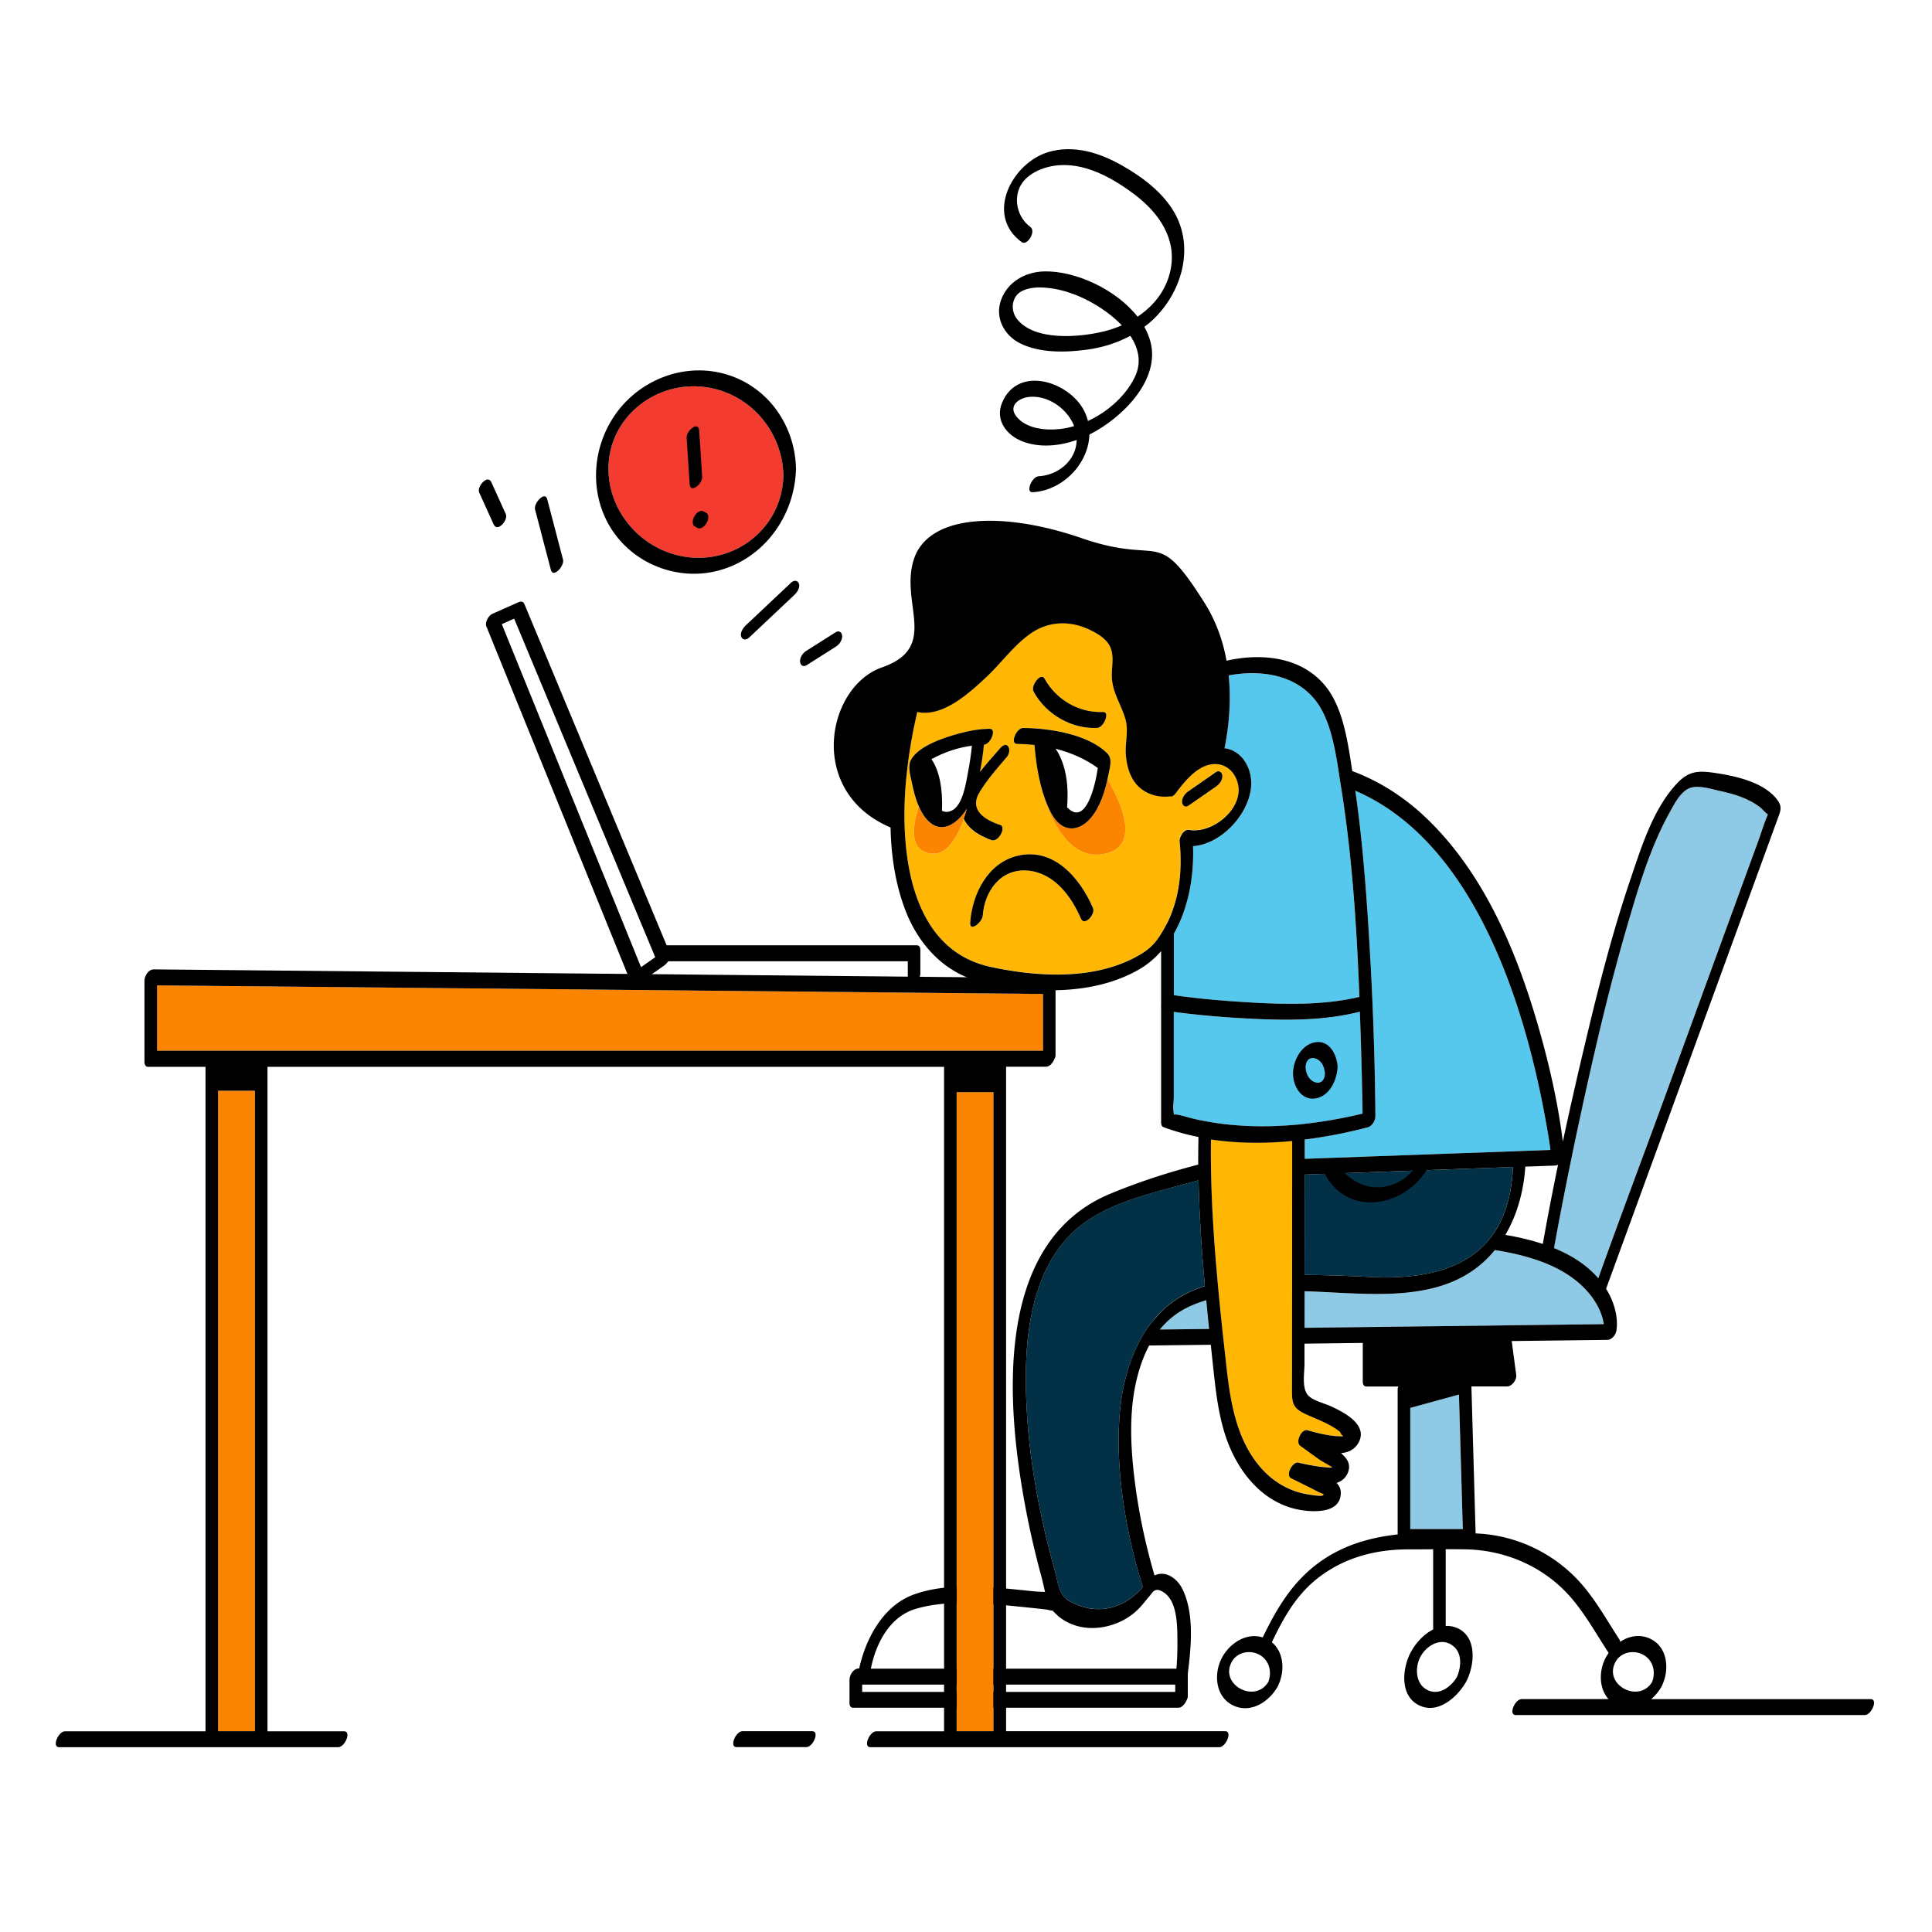 <svg xmlns="http://www.w3.org/2000/svg" viewBox="0 0 250 250" xml:space="preserve" height="250" width="250"><g transform="matrix(0.625,0,0,0.625,0,0)"><g transform="matrix(1,0,0,1,0,0)"><switch><g><path d="M291.98 291.48v25.09h10.87c-.27-9.28-.53-18.57-.8-27.85l-10.07 2.76zm73.84-122.99c-.55-.43-.97-1.02-1.55-1.45-2.32-1.72-5.21-2.64-8-3.24-1.82-.39-4.64-1.34-6.46-.63-1.89.74-3.19 3.33-4.11 4.98-4.17 7.5-6.63 16.06-9.02 24.25-3.07 10.52-5.63 21.18-8.01 31.88-2.53 11.32-4.88 22.7-6.95 34.12 3.52 1.44 6.72 3.43 9.17 6.25 4.47-12.51 9.18-24.95 13.73-37.43 6.47-17.72 12.94-35.45 19.41-53.17.65-1.77 1.18-3.66 1.96-5.38a.563.563 0 0 0-.17-.18zM246.45 270.41a17.149 17.149 0 0 0-6.32 4.85c2.31-.03 4.63-.06 6.94-.08 1.09-.01 2.18-.03 3.26-.04-.21-1.98-.4-3.97-.59-5.95-1.12.34-2.23.74-3.29 1.22zm84.58.54c-.21-.45-.45-.89-.71-1.31-.24-.4-.5-.78-.78-1.15l-.01-.01c-2.17-2.91-5.14-4.97-8.45-6.46-.37-.17-.74-.33-1.12-.48-.38-.15-.76-.29-1.15-.43-3.01-1.09-6.21-1.8-9.32-2.29-9.58 11.73-25.77 8.9-39.4 8.53 0 2.52-.01 5.04-.01 7.57l39.3-.48c.17 0 .34 0 .51-.01.42-.01.84-.01 1.26-.02.47-.01.93-.01 1.4-.02l19.47-.24c-.01-.05-.01-.11-.02-.16-.17-1.05-.51-2.07-.97-3.04z" fill="#8ECAE6"></path><path d="M270.12 243.18c-.01 6.05-.01 12.11-.02 18.16v2.63c4.56 0 9.12.2 13.67.42 8.37.41 17.11-.65 22.86-5.98.52-.48 1.01-.99 1.48-1.55.42-.49.82-1.02 1.19-1.57a19.94 19.94 0 0 0 2.26-4.5c1.05-2.93 1.55-6.06 1.67-9.17-14.37.53-28.74 1.05-43.11 1.56zm-20.84 21.03c-.57-6.6-.99-13.22-1.13-19.84-1.2.3-2.4.62-3.59.95-7.65 2.11-16.59 4.19-22.49 9.85-9.38 9-10.15 24.11-9.52 36.26.59 11.43 2.78 22.8 5.85 33.81.62 2.22.79 4.95 2.82 6.13 5.55 3.25 11.4 1.86 15.39-2.78-3.53-11.47-5.77-24.19-4.76-36.14.4-4.65 1.52-9.53 3.61-13.84.27-.56.56-1.11.87-1.66.32-.56.66-1.12 1.01-1.66.49-.74 1.03-1.44 1.6-2.12.43-.52.89-1.01 1.36-1.49 1.47-1.47 3.14-2.75 5.07-3.75 1.32-.68 2.69-1.24 4.09-1.69 0-.03-.01-.05-.01-.08-.06-.64-.12-1.29-.17-1.95z" fill="#023047"></path><g fill="#56c8ee"><path d="M319.88 231.23c-4.46-24.12-14.96-57.05-39.28-67.52 1.29 8.91 2.04 17.9 2.63 26.87.89 13.47 1.42 26.98 1.53 40.48.01.92-.67 2.1-1.61 2.35-4.14 1.08-8.54 1.96-13.02 2.51v4c.2-.01.41-.01.61-.02l42.49-1.53c.44-.02.89-.03 1.33-.05.44-.02.89-.03 1.33-.05l5.12-.18c-.31-2.3-.71-4.59-1.13-6.86z"></path><path d="M261.24 207.67c6.74.32 13.67.28 20.21-1.27-.57-14.67-1.52-29.4-3.86-43.85-.01-.05-.02-.1-.02-.15-.1-.59-.19-1.21-.29-1.83-.09-.61-.19-1.24-.29-1.88-.77-4.84-1.84-10.21-4.74-13.82-4.2-5.25-11.34-6.25-17.87-5.03.59 5.77-.06 11.15-.86 15.09.09.01.17.01.26.03 3.22.55 5.09 3.66 5.26 6.73.33 6.01-5.75 13.08-12.04 13.51.23 6.07-.9 12.77-3.97 18.13v12.72c4.73.68 9.5 1.12 14.27 1.41 1.3.08 2.62.15 3.94.21zm20.88 22.9c-.05-4.12-.15-8.24-.27-12.36-.09-2.91-.18-5.82-.28-8.74-6.72 1.72-13.89 1.82-20.85 1.53-1.31-.05-2.62-.12-3.91-.2-4.6-.26-9.2-.67-13.77-1.29v17.56c0 1-.24 2.36 0 3.34.02.08-.01.24-.02.39.35-.24 2.51.41 2.51.41.95.27 1.92.51 2.89.71.09.02.18.03.26.05.66.14 1.33.26 2 .37.04.01.08.01.13.02 2.1.35 4.24.58 6.4.71 3.42.2 6.89.14 10.34-.13.43-.03.87-.07 1.3-.11.43-.04.87-.09 1.3-.13 4.06-.46 8.09-1.19 11.97-2.13z"></path></g><path d="M270.73 296.11c1.8.53 3.62.96 5.48 1.18.65.08 1.31.07 1.97.09-.29-.15-.53-.45-.72-.92-2.15-1.74-4.83-2.61-7.3-3.77-2.65-1.24-2.68-2.52-2.68-5.31 0-3.06.01-6.11.01-9.17v-3.28c0-2.54.01-5.09.01-7.63v-5.61c.01-6.14.01-12.28.02-18.42v-7.07c-3.62.34-7.27.45-10.88.27-2-.1-3.98-.29-5.93-.59-.02 1.54-.02 3.07-.01 4.6.01.56.01 1.13.02 1.69l.03 1.55c.16 6.71.61 13.42 1.2 20.11l.15 1.68c.05.51.09 1.02.14 1.52.05.49.09.97.14 1.46.21 2.2.44 4.41.67 6.61l.18 1.64.18 1.64c.14 1.3.28 2.61.43 3.91.83 7.53 1.99 15.53 7.13 21.48 2.53 2.92 5.95 4.98 9.79 5.58.4.06 2.79.49 3.14.2.39-.33-.38-.39-.87-.65-1.89-1-3.83-1.93-5.74-2.9-1.23-.62.33-3.5 1.52-3.22 1.43.34 2.86.63 4.32.82.73.09 1.46.17 2.19.22.21-.02.38-.04.53-.05-.7-.47-2.32-1.33-2.82-1.7-1.28-.92-2.56-1.85-3.84-2.77-1.06-.74.28-3.56 1.54-3.19zm-14.3-132.98c-.16-2.16-1.53-4.3-3.72-4.83-.06-.01-.12-.03-.18-.05-3.07-.6-5.7 1.75-7.66 4.1-.51.61-.98 1.23-1.4 1.79-.04.05-.07.09-.11.13-.03.04-.06.08-.09.11-.38.42-.72.55-.99.47-.11.02-.23.02-.34.03l-.26.03c-2.31.14-4.7-.68-6.26-2.4-1.5-1.65-2.11-3.89-2.31-6.07-.25-2.62.64-5.19-.14-7.71-1.07-3.48-2.92-5.68-2.78-9.45.06-1.69.4-3.58-.26-5.19-.74-1.81-2.57-2.88-4.25-3.7-3.98-1.94-8.4-1.89-12.11.62-3.5 2.36-6.17 6.14-9.25 9.04-3.49 3.29-9.09 8.49-14.4 7.33-.19.8-.37 1.6-.54 2.4-.78 3.74-1.38 7.53-1.75 11.34-.34 3.47-.49 7.34-.28 11.27.65 12.23 4.79 25 17.79 27.78 9.72 2.08 21.22 2.76 30.21-2.16 2.42-1.32 3.7-2.51 5.07-4.74.24-.4.49-.83.75-1.3.19-.36.38-.71.55-1.08.51-1.06.94-2.15 1.3-3.26 1.39-4.32 1.66-8.94 1.19-13.5-.09-.86.88-2.56 1.92-2.38 4.66.88 10.66-3.82 10.3-8.62zm-40.19-22.66c2.42 4.41 7.13 7.16 12.14 6.94 1.51-.07.16 3.24-1.24 3.3-5.34.24-10.56-2.81-13.14-7.51-.68-1.24 1.51-4.06 2.24-2.73zm-16.72 29.06c-.5 1.46-1.14 2.94-1.93 4.18-1.35 2.11-3.14 3.52-5.49 2.89-1.9-.51-2.69-1.93-2.84-3.71-.15-1.77.33-3.91.98-5.85-.72-1.62-1.16-3.42-1.49-5.07-.28-1.4-.88-3.3-.16-4.65 1.58-2.93 7.02-4.65 9.98-5.46 2.04-.56 4.2-.94 6.32-.96 1.52-.01.19 3.22-1.2 3.3a52 52 0 0 1-.83 5.63c1.37-1.76 2.9-3.41 4.2-4.92 1.57-1.82 2.54.47 1.33 1.88-1.97 2.29-3.97 4.58-5.56 7.16-2.3 3.74 1 5.81 4.25 6.87.78.26.5 1.49-.17 2.35-.44.57-1.06.97-1.64.78-.43-.14-.86-.3-1.28-.49-1.89-.85-3.69-2.16-4.47-3.93zm24.28 20.64c-2-4.65-5.6-9.48-11.04-9.93-5.55-.45-8.93 4.23-9.28 9.33-.09 1.35-2.75 3.53-2.6 1.45.41-5.92 3.62-12.41 9.89-13.86 7.48-1.73 12.9 4.7 15.55 10.85.52 1.25-1.78 3.88-2.52 2.16zm4.87-13.41c-4.52.94-7.69-2.01-9.82-5.6-2.69-4.52-3.72-10.06-3.72-10.06h.01c-.49-2.28-.78-4.61-.97-6.88-1.2-.13-2.4-.2-3.58-.21-1.55-.01-.16-3.31 1.24-3.3 5.39.03 13.45 1.27 17.41 5.25 1.16 1.17.54 2.9.24 4.44-.06.31-.12.62-.19.92 1 1.69 2.25 4.07 3.01 6.46 1.27 3.98 1.18 7.99-3.63 8.98zm23.12-13.93c-1.91 1.33-3.83 2.66-5.74 3.98-.68.47-1.29-.07-1.33-.77-.05-.9.58-1.73 1.28-2.21.38-.26.76-.53 1.14-.79l4.6-3.19c.2-.14.4-.18.57-.17.42.04.73.44.75.93.06.91-.57 1.73-1.27 2.22z" fill="#FFB703"></path><path fill="#F33B2F" d="M145.14 80.04c-10.01-.86-19.14 6.73-19.17 16.97-.02 9.51 7.64 17.61 17.06 18.41 10.15.87 18.95-6.75 19.17-16.97-.21-9.51-7.48-17.59-17.06-18.41z"></path><path fill="#FB8500" d="M232.3 167.79c-.76-2.4-2.02-4.77-3.01-6.46-.51 2.33-1.24 4.67-2.49 6.7-.33.53-.73 1.07-1.18 1.56-1.1 1.19-2.53 2.09-4.2 1.89a3.73 3.73 0 0 1-1.53-.54c-1.4-.86-2.31-2.54-2.94-3.99-.81-1.85-1.38-3.82-1.81-5.84h-.01s1.03 5.53 3.72 10.06c2.13 3.58 5.3 6.53 9.82 5.6 4.81-1 4.9-5.01 3.63-8.98zm-40.8 1.44c-.51-.66-.91-1.41-1.26-2.19-.65 1.95-1.13 4.08-.98 5.85.15 1.78.94 3.2 2.84 3.71 2.35.63 4.14-.78 5.49-2.89.79-1.24 1.43-2.72 1.93-4.18.25-.72.46-1.43.65-2.1-.28.44-.59.87-.92 1.28-2.08 2.53-5.13 3.95-7.75.52z"></path><path d="M145.38 98.74c-.21-3.19-.41-6.39-.62-9.58-.14-2.13-2.69.06-2.6 1.45.21 3.19.41 6.39.62 9.58.14 2.13 2.69-.06 2.6-1.45zm.86 7.45c-.21-.11-.41-.22-.62-.33-.3-.16-.65-.08-.93.07-.37.2-.72.59-.91.95-.21.38-.39.83-.36 1.26.02.31.09.68.4.84.21.11.41.22.62.33.3.16.65.08.93-.07.37-.2.72-.59.91-.95.21-.38.39-.83.36-1.26-.02-.31-.1-.68-.4-.84zm-45.55 23.48 26.19 64.53c1.25 3.07 2.5 6.15 3.74 9.22.08.21.19.35.32.44.15.27.45.33.96-.03 1.86-1.3 3.72-2.61 5.58-3.91.28-.2.61-.52.87-.9h49.6v4.05c0 2.12 2.6-.07 2.6-1.45v-4.98c0-.39-.21-.93-.68-.93h-51.8c-.02 0-.03.01-.05.01l-25.68-61.62c-1.25-3-2.5-5.99-3.75-8.99-.25-.61-.72-.66-1.28-.41-1.81.8-3.61 1.61-5.42 2.41-.72.32-1.54 1.73-1.2 2.56zm5.76-1.59 26.01 62.43c1.07 2.56 2.13 5.11 3.2 7.67-.98.69-1.96 1.37-2.94 2.06-8.59-21.17-17.19-42.34-25.78-63.51-1.02-2.5-2.03-5.01-3.05-7.51.85-.38 1.71-.76 2.56-1.14zm104.71-57.02c4.09 2.07 9.49 1.93 13.92 1.33 3.1-.42 6.17-1.37 8.94-2.86 1.72 2.58 2.42 5.55.88 8.64-1.9 3.85-5.56 7.1-9.65 8.99-.12-.49-.28-.97-.48-1.45-2.67-6.49-13.91-10.46-17.3-2.33-1.49 3.58.91 6.73 4.23 8.01 3.57 1.37 7.64.96 11.21-.29v.24c-.21 4.13-3.94 7.06-7.89 7.27-1.4.08-2.75 3.39-1.24 3.3 6.2-.33 11.59-5.87 11.77-11.94 6.77-3.4 14.73-11.29 12.64-19.21-.28-1.07-.71-2.1-1.27-3.09.37-.28.73-.55 1.08-.85 6.23-5.34 9.4-14.72 5.43-22.29-2.42-4.6-7.01-7.98-11.46-10.46-4.48-2.5-9.77-4.1-14.85-2.61-7.56 2.21-13.3 13.03-5.59 18.67 1.15.84 3.03-2.23 1.81-3.13-2.33-1.71-3.37-4.8-2.47-7.59.98-3.04 4.38-4.61 7.31-5.08 6.07-.96 12.13 2.46 16.8 6 5.01 3.79 8.78 9.24 7.32 15.78-.91 4.09-3.47 7.25-6.78 9.46-4.44-5.67-12.83-9.49-19.23-9.38-3.94.07-7.68 2.11-9.05 5.97-1.28 3.6.62 7.23 3.92 8.9zm8.41 17.75c-3.04.35-7.08.01-9.14-2.59-1.78-2.24.61-3.9 2.79-4.06 1.66-.12 3.25.29 4.71 1.09 1.97 1.08 3.65 2.87 4.46 4.97-.94.27-1.88.48-2.82.59zm-8.06-28.51c1.53-.81 3.35-.87 5.03-.73 3.17.25 6.31 1.36 9.09 2.85 2.19 1.17 4.67 2.88 6.63 4.94-1.19.52-2.43.94-3.69 1.25-5.02 1.23-14.44 2.09-18.05-2.62-1.36-1.76-1.09-4.59.99-5.69z"></path><path d="M148.68 118.15c9.55-2.5 15.92-11.44 16.12-21.14-.19-8.85-5.68-16.83-14.28-19.46-8.48-2.59-17.69.82-22.87 7.9-5.02 6.86-5.76 16.32-1.32 23.67 4.56 7.54 13.84 11.26 22.35 9.03zm-3.54-38.11c9.58.82 16.86 8.89 17.06 18.41-.22 10.22-9.01 17.84-19.17 16.97-9.42-.81-17.08-8.9-17.06-18.41.02-10.23 9.16-17.82 19.17-16.97zm-31.85 23.3c-.46-1.75-2.85.85-2.51 2.15 1.09 4.17 2.18 8.35 3.28 12.52.46 1.75 2.85-.85 2.51-2.15-1.09-4.17-2.18-8.35-3.28-12.52zm50.5 17.29-9.42 8.88c-.55.52-1.21 1.54-.9 2.33.29.75 1.08.68 1.61.18l9.42-8.88c.55-.52 1.21-1.54.9-2.33-.3-.74-1.08-.68-1.61-.18zm9.24 10.26c-2.04 1.29-4.07 2.58-6.11 3.87-.71.45-1.32 1.33-1.28 2.21.04.73.64 1.2 1.33.77 2.04-1.29 4.07-2.58 6.11-3.87.71-.45 1.32-1.33 1.28-2.21-.04-.73-.64-1.21-1.33-.77zm-71.3-31.05c-.77-1.71-3.07.92-2.51 2.15 1 2.2 1.99 4.39 2.99 6.59.77 1.71 3.07-.92 2.51-2.15-1-2.2-1.99-4.4-2.99-6.59zm170.51 127.59c2.95-.4 4.46-3.59 4.67-6.26.02-.1.03-.19.02-.28 0-.11 0-.2-.02-.29-.22-2.46-1.77-5.32-4.67-4.8-2.86.52-4.55 3.85-4.53 6.53.01 2.48 1.65 5.49 4.53 5.1zm-1.94-6.55c.03-1.3.88-2.22 2.22-1.68 1.24.5 1.74 1.91 1.8 3.13-.06 1.29-.85 2.23-2.22 1.68-1.18-.48-1.82-1.93-1.8-3.13zm-59.54-43.72c-6.26 1.45-9.48 7.94-9.89 13.86-.14 2.08 2.51-.1 2.6-1.45.35-5.1 3.73-9.78 9.28-9.33 5.44.44 9.04 5.28 11.04 9.93.74 1.72 3.04-.91 2.51-2.15-2.64-6.16-8.06-12.59-15.54-10.86zm-5.47-3.22c.58.19 1.19-.21 1.64-.78.66-.85.95-2.09.17-2.35-3.25-1.07-6.56-3.13-4.25-6.87 1.59-2.58 3.58-4.87 5.56-7.16 1.21-1.41.24-3.7-1.33-1.88-1.3 1.51-2.82 3.16-4.2 4.92.39-1.86.65-3.76.83-5.63 1.39-.08 2.72-3.31 1.2-3.3-2.12.02-4.28.4-6.32.96-2.97.81-8.4 2.53-9.98 5.46-.73 1.35-.13 3.25.16 4.65.33 1.65.77 3.45 1.49 5.07.35.78.76 1.53 1.26 2.19 2.62 3.43 5.67 2 7.75-.53.33-.4.64-.83.92-1.28-.18.67-.4 1.38-.65 2.1.77 1.77 2.58 3.08 4.49 3.92.4.2.83.37 1.26.51zm-4.08-19.49c-.11 1.37-.45 3.69-.78 5.37-.16.81-.34 1.94-.62 3.1-.47 1.95-1.2 3.99-2.54 4.78-.84.5-1.59.49-2.25.16.11-2.49-.07-4.49-.38-6.08-.45-2.28-1.19-3.74-1.79-4.6 2.57-1.43 5.46-2.41 8.38-2.79-.01.01-.02.04-.02.06z"></path><path d="M387.32 351.79h-45.46c.86-.74 1.59-1.63 2.14-2.6.08-.13.13-.26.18-.39.01-.02.02-.03.02-.05 1.53-3.39.97-8.09-2.89-9.62-2.06-.81-4.16-.35-5.88.79-.02-.18-.06-.35-.16-.5-2.49-3.82-4.79-7.97-7.79-11.42-5.52-6.35-13.55-10.22-21.97-10.52l-.87-30.43H312c1.03 0 2.06-1.38 1.92-2.38-.31-2.34-.63-4.68-.94-7.02l7.29-.09 12.51-.15c.96-.01 1.76-1.09 1.89-1.97.42-2.95-.58-6.1-2.15-8.61 4.19-11.47 8.38-22.95 12.57-34.42 6.91-18.94 13.83-37.88 20.74-56.82.78-2.14 1.56-4.29 2.35-6.43.44-1.2.77-2.1-.01-3.26-2.68-4.02-9.1-5.29-13.44-5.92-3.26-.47-5.18-.26-7.48 2.17-4.98 5.25-7.43 13.27-9.7 19.95-3.53 10.4-6.29 21.07-8.85 31.74-1.79 7.47-3.52 14.98-5.13 22.51-1.04-8.25-2.93-16.46-5.25-24.41-4.56-15.64-11.47-31.86-23.63-43.14-4.34-4.02-9.3-7.14-14.72-9.16-.88-5.76-1.83-12.96-5.5-17.53-4.88-6.08-13.14-6.98-20.53-5.32-.73-4.03-2.13-8.15-4.58-12.02-10.18-16.09-8.56-7.54-25.32-13.32-16.76-5.78-31.81-4.88-34.82 4.3-3.01 9.18 5.42 18.21-6.62 22.43-11.46 4.01-15.68 25.73 1.78 33.14.12 5.91 1.01 11.71 3.02 17.01 2.78 7.33 8.29 13.32 16.1 15.05 10.29 2.27 22.37 2.8 31.88-2.41 1.95-1.07 3.61-2.44 5.02-4.04v11.13c-.02.17-.03.34 0 .49v23.93c0 .25.11.73.4.84 2.36.9 4.81 1.58 7.33 2.08-.04 1.91-.06 3.81-.05 5.72-6.23 1.62-12.35 3.59-18.25 6.05-24.36 10.15-21.46 44.02-17.49 65.05.91 4.82 2.02 9.61 3.31 14.34.25.92.46 1.98.72 3.04-.81-.05-1.61-.06-2.28-.13-7.87-.78-17.6-2.13-25.19.77-6.05 2.32-9.66 8.97-11.01 15.2h-.09c-1.12 0-1.92 1.37-1.92 2.38v4.82c0 .39.21.93.68.93h67.43c.67 0 1.33-.75 1.68-1.54.15-.28.25-.57.25-.83v-4.7c.7-5.49 1.39-12.53-1.15-17.58-1.08-2.15-3.47-3.85-5.74-2.73-.03-.09-.05-.18-.08-.28-1.86-6.42-3.25-13.02-4.06-19.66-1.01-8.33-1.29-17.13 1.83-25.07.36-.91.76-1.78 1.2-2.61l12.76-.15.45 4.24c.52 4.81 1.02 9.69 2.5 14.32 2.5 7.84 8.23 15.02 16.94 15.82 2.67.24 6.89.07 7.03-3.57.04-.93-.3-1.6-.89-2.2.97-.32 1.77-.91 2.25-1.9.64-1.33.4-2.48-.57-3.54-.23-.25-.48-.49-.74-.73.61-.06 1.19-.2 1.72-.42 1.54-.65 2.72-2.51 2.28-4.2-.62-2.41-3.88-4.03-5.89-4.99-1.4-.67-3.41-1.11-4.63-2.07-1.74-1.37-1.05-4.84-1.05-6.78v-4.21l12.07-.15v8.09c0 .39.21.93.68.93h6.67c-.08.2-.13.39-.13.58v30.05c-5.74.63-11.27 2.2-16.2 5.76-5.62 4.06-8.82 9.55-11.74 15.56-3.48-1.09-7 1.32-8.54 4.4-1.61 3.21-1.24 7.81 2.28 9.61 3.67 1.87 7.53-.62 9.35-3.82.08-.13.13-.26.18-.39.01-.02.02-.03.02-.05 1.31-2.88 1.08-6.72-1.4-8.74 2.48-5.18 5.11-9.96 9.86-13.55 5.37-4.06 11.74-5.69 18.38-5.69 1.72 0 3.44-.01 5.16-.02v16.6c-2.07 1.04-3.8 3.05-4.76 4.96-1.64 3.26-2.12 8.7 1.73 10.69 3.99 2.06 8.08-1.66 9.9-4.9.08-.13.13-.26.18-.39.01-.02.02-.03.03-.05 1.57-3.42 1.95-9.09-2.38-10.71-.71-.26-1.41-.36-2.1-.33v-15.88c1.31 0 2.61 0 3.92.02 8.23.1 16.16 3.45 21.69 9.63 3.14 3.51 5.51 7.82 8.08 11.76.01.02.03.03.05.05-.27.38-.51.78-.71 1.18-1.32 2.63-1.31 6.2.68 8.39h-17.98c-1.41 0-2.79 3.3-1.24 3.3h72.25c1.42.02 2.81-3.29 1.26-3.29zm-124.74-3.55c-2.79 4.56-10.2.51-7.53-4.22 1.13-2.01 3.82-2.49 5.75-1.39 2.04 1.17 2.57 3.55 1.78 5.61zm69.57-72.13.03-.03c-.01.12-.04.15-.03.03zm-3.47-51.83c2.39-10.69 4.95-21.36 8.01-31.88 2.39-8.19 4.85-16.75 9.02-24.25.92-1.66 2.22-4.25 4.11-4.98 1.82-.71 4.63.24 6.46.63 2.79.6 5.68 1.51 8 3.24.58.43 1 1.02 1.55 1.45.08.06.13.12.18.18-.78 1.72-1.31 3.61-1.96 5.38-6.47 17.72-12.94 35.45-19.41 53.17-4.56 12.48-9.26 24.92-13.73 37.43-2.44-2.82-5.65-4.81-9.17-6.25 2.07-11.42 4.42-22.79 6.94-34.12zm-6.1 16.86c-1.13 5.46-2.19 10.93-3.16 16.41-2.53-.84-5.16-1.44-7.75-1.88 2.49-4.24 3.8-9.18 4.13-14.13 2.05-.07 4.1-.15 6.16-.22.22-.01.42-.08.62-.18zm-27.45 1.47c.08-.12.14-.23.2-.34 5.97-.22 11.94-.43 17.91-.65-.12 3.11-.62 6.24-1.67 9.17-.61 1.69-1.37 3.18-2.26 4.5a18.132 18.132 0 0 1-2.67 3.12c-5.76 5.33-14.49 6.39-22.86 5.98-4.54-.22-9.11-.41-13.67-.42v-2.63c.01-6.05.01-12.11.02-18.16l4.26-.15c.02.15.05.28.12.41 4.83 8.42 15.81 6.39 20.62-.83zm-16.7.27 14.09-.51c-.38.4-.76.79-1.19 1.15-2.05 1.67-4.63 2.59-7.28 2.23-2.12-.29-4.1-1.35-5.62-2.87zm41.45-11.65c.42 2.27.82 4.56 1.13 6.86l-5.12.18c-.44.02-.89.03-1.33.05-.44.02-.89.03-1.33.05l-42.49 1.53c-.2.01-.41.01-.61.02v-4c4.48-.55 8.87-1.43 13.02-2.51.94-.24 1.62-1.43 1.61-2.35-.11-13.5-.64-27.01-1.53-40.48-.59-8.98-1.34-17.97-2.63-26.87 24.31 10.47 34.82 43.39 39.28 67.52zm-65.5-91.39c6.53-1.22 13.66-.21 17.87 5.03 2.89 3.61 3.96 8.98 4.74 13.82.1.64.2 1.26.29 1.88.1.63.19 1.24.29 1.83.01.05.02.1.02.15 2.35 14.45 3.29 29.18 3.86 43.85-6.54 1.55-13.47 1.58-20.21 1.27-1.32-.06-2.64-.14-3.94-.22-4.77-.29-9.54-.73-14.27-1.41v-12.72c3.07-5.35 4.2-12.06 3.97-18.13 6.29-.44 12.37-7.51 12.04-13.51-.17-3.07-2.04-6.18-5.26-6.73-.09-.01-.17-.01-.26-.03.8-3.93 1.45-9.31.86-15.08zM241.17 192c-.26.47-.5.9-.75 1.3-1.37 2.23-2.66 3.42-5.07 4.74-8.99 4.92-20.49 4.24-30.21 2.16-13-2.78-17.14-15.55-17.79-27.78-.21-3.93-.06-7.8.28-11.27a103.156 103.156 0 0 1 2.29-13.74c5.31 1.16 10.91-4.05 14.4-7.33 3.07-2.9 5.75-6.68 9.25-9.04 3.72-2.51 8.13-2.55 12.11-.62 1.68.82 3.51 1.89 4.25 3.7.66 1.61.33 3.5.26 5.19-.14 3.76 1.71 5.97 2.78 9.45.78 2.52-.11 5.09.14 7.71.2 2.17.81 4.42 2.31 6.07 1.57 1.72 3.96 2.53 6.26 2.4l.26-.03.34-.03c.27.08.61-.05.99-.47.03-.03.06-.07.09-.11.04-.05.07-.08.11-.13.42-.56.89-1.17 1.4-1.79 1.96-2.34 4.59-4.69 7.66-4.1.06.01.12.03.18.05 2.18.53 3.55 2.66 3.72 4.83.36 4.8-5.64 9.5-10.28 8.66-1.04-.19-2.01 1.52-1.92 2.38.46 4.56.2 9.18-1.19 13.5-.36 1.11-.79 2.2-1.3 3.26-.19.32-.37.68-.57 1.04zm2.15 158.29H178.5v-1.51h64.82v1.51zm-4.73-20.61c.55-.57 1.1-.74 2.18-.1 3.06 1.79 2.97 7.16 3 10.23.02 1.89-.04 3.78-.21 5.67H180.3c1.05-5.27 3.92-10.81 9.31-12.39 7.25-2.12 15.85-1.01 23.24-.27 1.22.12 2.45.26 3.67.4.36.04 1.3.31 1.42.23.22.27.48.53.77.77.15.16.29.32.45.44 1.22.99 2.65 1.69 4.18 2.07 3.82.95 8.22-.2 11.27-2.63 1.15-.91 2.06-2.01 2.95-3.15.38-.41.73-.83 1.03-1.27zm-1.25-54.38a25.3 25.3 0 0 0-1.01 1.66c-.31.54-.6 1.09-.87 1.66-2.09 4.31-3.22 9.19-3.61 13.84-1.01 11.95 1.23 24.67 4.76 36.14-3.99 4.64-9.84 6.04-15.39 2.78-2.02-1.19-2.2-3.92-2.82-6.13-3.07-11.01-5.26-22.38-5.85-33.81-.63-12.15.14-27.26 9.52-36.26 5.9-5.66 14.84-7.74 22.49-9.85 1.19-.33 2.39-.65 3.59-.95.14 6.62.56 13.24 1.13 19.84.06.65.11 1.31.17 1.97 0 .03.01.05.01.08-1.4.45-2.78 1-4.09 1.69-1.92 1-3.6 2.28-5.07 3.75-.45.5-.91.99-1.36 1.49-.57.66-1.11 1.36-1.6 2.1zm9.73-.12c-2.31.03-4.63.06-6.94.08 1.67-2.03 3.74-3.69 6.32-4.85 1.07-.48 2.17-.88 3.29-1.22.19 1.98.38 3.97.59 5.95-1.09.02-2.18.03-3.26.04zm23.08 17.52c2.47 1.16 5.15 2.03 7.3 3.77.19.46.43.77.72.92-.65-.03-1.32-.02-1.97-.09-1.87-.22-3.68-.65-5.48-1.18-1.25-.37-2.59 2.44-1.52 3.22 1.28.92 2.56 1.85 3.84 2.77.5.36 2.12 1.23 2.82 1.7-.15.01-.32.03-.53.05-.73-.05-1.46-.12-2.19-.22-1.46-.19-2.89-.48-4.32-.82-1.19-.28-2.75 2.6-1.52 3.22 1.91.97 3.85 1.89 5.74 2.9.49.26 1.26.32.87.65-.35.29-2.73-.13-3.14-.2-3.84-.6-7.27-2.66-9.79-5.58-5.14-5.94-6.3-13.94-7.13-21.48-.14-1.3-.29-2.61-.43-3.91l-.18-1.64-.18-1.64c-.23-2.2-.46-4.41-.67-6.61-.05-.49-.09-.97-.14-1.46-.05-.51-.09-1.02-.14-1.52l-.15-1.68c-.59-6.69-1.04-13.4-1.2-20.11l-.03-1.55c-.01-.56-.02-1.13-.02-1.69-.02-1.53-.01-3.07.01-4.6 1.95.29 3.94.49 5.93.59 3.61.18 7.26.07 10.88-.27v7.07c-.01 6.14-.01 12.28-.02 18.42v5.61c0 2.54-.01 5.09-.01 7.63v3.28c0 3.06-.01 6.11-.01 9.17-.02 2.77.01 4.04 2.66 5.28zm-1.32-59.88c-.43.04-.87.08-1.3.11-3.45.27-6.92.34-10.34.13-2.16-.13-4.3-.36-6.4-.71-.04-.01-.08-.01-.13-.02-.67-.11-1.34-.24-2-.37-.09-.02-.18-.03-.26-.05-.97-.2-1.94-.44-2.89-.71 0 0-2.16-.65-2.51-.41.01-.15.04-.31.02-.39-.24-.98 0-2.33 0-3.34V209.5c4.57.61 9.17 1.02 13.77 1.29 1.29.07 2.6.14 3.91.2 6.96.29 14.13.19 20.85-1.53.1 2.92.2 5.83.28 8.74.12 4.12.22 8.24.27 12.36-3.88.94-7.91 1.67-11.99 2.12-.41.05-.84.1-1.28.14zm31.61 107.67c2.35 1.43 2.15 4.43 1.23 6.66-1.2 2.05-3.69 3.99-6.15 2.74-2.5-1.27-2.61-4.7-1.42-6.9 1.17-2.17 3.94-3.96 6.34-2.5zm-8.46-23.91v-25.09l10.08-2.76c.27 9.28.53 18.57.8 27.85h-10.88zm-21.89-41.67c0-2.52.01-5.04.01-7.57 13.63.37 29.82 3.2 39.4-8.53 3.11.49 6.31 1.2 9.32 2.29.39.14.77.28 1.15.43.38.15.75.32 1.12.48 3.32 1.5 6.28 3.56 8.45 6.46l.01.01c.28.37.53.76.78 1.15.26.42.49.86.71 1.31.46.97.8 1.99.98 3.05.01.05.01.11.02.16l-19.47.24c-.47.01-.93.01-1.4.02-.42.01-.84.01-1.26.02-.17 0-.34 0-.51.01-13.11.15-26.21.31-39.31.47zm64.42 69.11c1.13-2.01 3.82-2.49 5.75-1.39 2.05 1.17 2.57 3.54 1.79 5.61-2.79 4.56-10.21.51-7.54-4.22z"></path><path d="M227.14 150.71c1.4-.06 2.75-3.37 1.24-3.3-5.01.22-9.72-2.53-12.14-6.94-.73-1.33-2.92 1.49-2.24 2.73 2.58 4.7 7.8 7.74 13.14 7.51zm-15.31.01c-1.41-.01-2.79 3.3-1.24 3.3 1.18.01 2.38.08 3.58.21.19 2.27.48 4.6.97 6.88.43 2.02 1.01 3.99 1.81 5.84.64 1.45 1.54 3.14 2.94 3.99.46.28.96.47 1.53.54 1.67.2 3.1-.7 4.2-1.89.45-.49.85-1.03 1.18-1.56 1.25-2.03 1.98-4.37 2.49-6.7.07-.31.13-.62.19-.92.3-1.54.92-3.27-.24-4.44-3.96-3.98-12.02-5.22-17.41-5.25zm15.46 8.3c-.53 3.65-2.52 12.2-6.36 8.11.22-2.82.06-5.11-.32-6.96-.49-2.41-1.31-4.07-2.06-5.15 3.15.8 6.17 2.1 8.74 3.99v.01zm18.76 7.79c1.91-1.33 3.83-2.66 5.74-3.98.7-.49 1.32-1.31 1.28-2.21-.03-.49-.34-.89-.75-.93-.18-.02-.37.03-.57.17l-4.6 3.19c-.38.26-.76.53-1.14.79-.7.49-1.32 1.31-1.28 2.21.03.7.65 1.24 1.32.76z"></path><path fill="#FB8500" d="M45.15 228.61v129.81h7.63v-132.6h-7.63v2.79zm152.91 0v129.81h7.63v-132.3h-7.63v2.49zM93.42 204.6c-20.3-.2-40.61-.39-60.91-.59v13.53h183.4v-11.75c-7.45-.07-14.89-.14-22.34-.22-33.37-.32-66.76-.65-100.15-.97z"></path><path d="M253.67 358.42H208.3V220.85h8.31c.67 0 1.33-.75 1.68-1.54.15-.28.25-.57.25-.83v-15.05c0-.39-.21-.92-.68-.93-20.95-.2-41.89-.41-62.84-.61-33.39-.32-66.78-.65-100.17-.97-7.67-.07-15.34-.15-23.02-.22-1.12-.01-1.92 1.38-1.92 2.38v16.86c0 .39.21.93.68.93h11.96v137.57H13.47c-1.41 0-2.79 3.3-1.24 3.3h57.78c1.41 0 2.79-3.3 1.24-3.3H55.38V220.87h140.08v137.57h-14.03c-1.41 0-2.79 3.3-1.24 3.3h72.24c1.4-.02 2.78-3.32 1.24-3.32zM52.78 261.86v96.56h-7.63v-132.6h7.63v36.04zm152.91 0v96.56h-7.63v-132.3h7.63v35.74zm0-44.32H32.52v-13.53c20.3.2 40.61.39 60.91.59 33.39.32 66.78.65 100.17.97 7.45.07 14.89.14 22.34.22v11.75h-10.25z"></path><path d="M168.18 358.42h-14.45c-1.41 0-2.79 3.3-1.24 3.3h14.45c1.41 0 2.79-3.3 1.24-3.3z"></path></g></switch></g></g></svg>